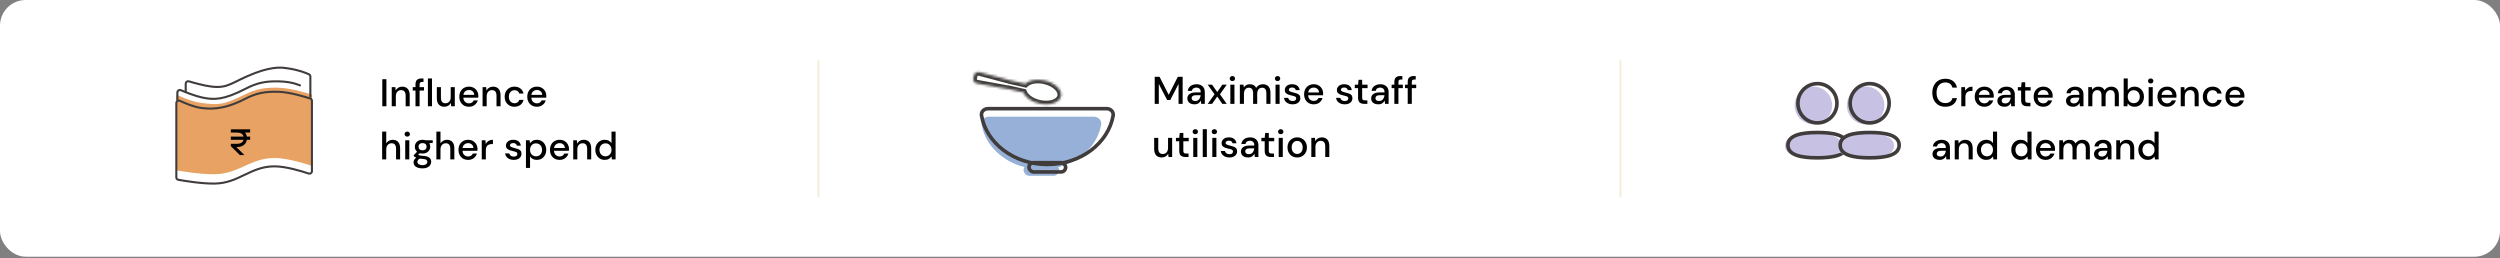<svg width="1035" height="107" viewBox="0 0 1035 107" fill="none" xmlns="http://www.w3.org/2000/svg">
<rect x="0" y="0" width="1035" height="107" fill="#808080" stroke="none"/>
<rect width="1035" height="106.276" rx="10.628" fill="white"/>
<line x1="338.857" y1="25.013" x2="338.857" y2="81.706" stroke="#F5EEDD" stroke-width="0.886"/>
<line x1="670.857" y1="25.013" x2="670.857" y2="81.706" stroke="#F5EEDD" stroke-width="0.886"/>
<path d="M750.742 55.291C757.077 55.291 762.485 56.295 762.485 60.314C762.485 64.331 757.111 65.371 750.742 65.371C744.408 65.371 739 64.367 739 60.35C739 56.332 744.374 55.291 750.742 55.291ZM750.742 35.835C755.055 35.835 758.513 39.31 758.513 43.649C758.513 47.986 755.055 51.465 750.742 51.465C746.43 51.465 742.972 47.986 742.972 43.649C742.972 39.31 746.43 35.835 750.742 35.835Z" fill="#C7C1E3"/>
<path d="M752.415 54.857C759 54.857 764.623 55.901 764.623 60.079C764.623 64.255 759.036 65.338 752.415 65.338C745.829 65.338 740.206 64.293 740.206 60.117C740.206 55.94 745.793 54.857 752.415 54.857ZM752.415 34.629C756.899 34.629 760.494 38.241 760.494 42.753C760.494 47.263 756.899 50.879 752.415 50.879C747.931 50.879 744.336 47.263 744.336 42.753C744.336 38.241 747.931 34.629 752.415 34.629Z" stroke="#403C3B" stroke-width="1.5"/>
<path d="M772.366 55.291C778.7 55.291 784.108 56.295 784.108 60.314C784.108 64.331 778.735 65.371 772.366 65.371C766.032 65.371 760.624 64.367 760.624 60.35C760.624 56.332 765.997 55.291 772.366 55.291ZM772.366 35.835C776.679 35.835 780.136 39.31 780.136 43.649C780.136 47.986 776.679 51.465 772.366 51.465C768.053 51.465 764.596 47.986 764.596 43.649C764.596 39.31 768.053 35.835 772.366 35.835Z" fill="#C7C1E3"/>
<path d="M774.038 54.857C780.624 54.857 786.247 55.901 786.247 60.079C786.247 64.255 780.66 65.338 774.038 65.338C767.453 65.338 761.83 64.293 761.83 60.117C761.83 55.94 767.417 54.857 774.038 54.857ZM774.038 34.629C778.522 34.629 782.117 38.241 782.117 42.753C782.117 47.263 778.522 50.879 774.038 50.879C769.555 50.879 765.96 47.263 765.96 42.753C765.96 38.241 769.555 34.629 774.038 34.629Z" stroke="#403C3B" stroke-width="1.5"/>
<path d="M805.375 44.192C804.266 44.192 803.306 43.952 802.495 43.472C801.695 42.981 801.076 42.304 800.639 41.44C800.202 40.565 799.983 39.557 799.983 38.416C799.983 37.264 800.202 36.256 800.639 35.392C801.076 34.517 801.695 33.835 802.495 33.344C803.306 32.853 804.266 32.608 805.375 32.608C806.687 32.608 807.759 32.928 808.591 33.568C809.423 34.208 809.951 35.104 810.175 36.256H808.287C808.138 35.605 807.818 35.088 807.327 34.704C806.836 34.32 806.18 34.128 805.359 34.128C804.239 34.128 803.354 34.512 802.703 35.28C802.052 36.037 801.727 37.083 801.727 38.416C801.727 39.739 802.052 40.779 802.703 41.536C803.354 42.293 804.239 42.672 805.359 42.672C806.18 42.672 806.836 42.491 807.327 42.128C807.818 41.765 808.138 41.269 808.287 40.64H810.175C809.951 41.749 809.423 42.619 808.591 43.248C807.759 43.877 806.687 44.192 805.375 44.192ZM811.975 44V36.064H813.495L813.639 37.568C813.917 37.045 814.301 36.635 814.791 36.336C815.293 36.027 815.895 35.872 816.599 35.872V37.648H816.135C815.666 37.648 815.245 37.728 814.871 37.888C814.509 38.037 814.215 38.299 813.991 38.672C813.778 39.035 813.671 39.541 813.671 40.192V44H811.975ZM821.547 44.192C820.768 44.192 820.075 44.021 819.467 43.68C818.869 43.328 818.4 42.843 818.059 42.224C817.717 41.605 817.547 40.885 817.547 40.064C817.547 39.232 817.712 38.501 818.043 37.872C818.384 37.243 818.853 36.752 819.451 36.4C820.059 36.048 820.763 35.872 821.563 35.872C822.341 35.872 823.019 36.048 823.595 36.4C824.171 36.741 824.619 37.2 824.939 37.776C825.259 38.352 825.419 38.987 825.419 39.68C825.419 39.787 825.413 39.904 825.403 40.032C825.403 40.149 825.397 40.283 825.387 40.432H819.211C819.264 41.2 819.515 41.787 819.963 42.192C820.421 42.587 820.949 42.784 821.547 42.784C822.027 42.784 822.427 42.677 822.747 42.464C823.077 42.24 823.323 41.941 823.483 41.568H825.179C824.965 42.315 824.539 42.939 823.899 43.44C823.269 43.941 822.485 44.192 821.547 44.192ZM821.547 37.264C820.981 37.264 820.48 37.435 820.043 37.776C819.605 38.107 819.339 38.608 819.243 39.28H823.723C823.691 38.661 823.472 38.171 823.067 37.808C822.661 37.445 822.155 37.264 821.547 37.264ZM829.866 44.192C829.194 44.192 828.64 44.08 828.202 43.856C827.765 43.632 827.44 43.339 827.226 42.976C827.013 42.603 826.906 42.197 826.906 41.76C826.906 40.992 827.205 40.384 827.802 39.936C828.4 39.488 829.253 39.264 830.362 39.264H832.442V39.12C832.442 38.501 832.272 38.037 831.93 37.728C831.6 37.419 831.168 37.264 830.634 37.264C830.165 37.264 829.754 37.381 829.402 37.616C829.061 37.84 828.853 38.176 828.778 38.624H827.082C827.136 38.048 827.328 37.557 827.658 37.152C828 36.736 828.426 36.421 828.938 36.208C829.461 35.984 830.032 35.872 830.65 35.872C831.76 35.872 832.618 36.165 833.226 36.752C833.834 37.328 834.138 38.117 834.138 39.12V44H832.666L832.522 42.64C832.298 43.077 831.973 43.445 831.546 43.744C831.12 44.043 830.56 44.192 829.866 44.192ZM830.202 42.816C830.661 42.816 831.045 42.709 831.354 42.496C831.674 42.272 831.92 41.979 832.09 41.616C832.272 41.253 832.384 40.853 832.426 40.416H830.538C829.866 40.416 829.386 40.533 829.098 40.768C828.821 41.003 828.682 41.296 828.682 41.648C828.682 42.011 828.816 42.299 829.082 42.512C829.36 42.715 829.733 42.816 830.202 42.816ZM839.288 44C838.509 44 837.89 43.813 837.432 43.44C836.973 43.056 836.744 42.379 836.744 41.408V37.488H835.384V36.064H836.744L836.952 34.048H838.44V36.064H840.68V37.488H838.44V41.408C838.44 41.845 838.53 42.149 838.712 42.32C838.904 42.48 839.229 42.56 839.688 42.56H840.6V44H839.288ZM845.937 44.192C845.159 44.192 844.465 44.021 843.857 43.68C843.26 43.328 842.791 42.843 842.449 42.224C842.108 41.605 841.937 40.885 841.937 40.064C841.937 39.232 842.103 38.501 842.433 37.872C842.775 37.243 843.244 36.752 843.841 36.4C844.449 36.048 845.153 35.872 845.953 35.872C846.732 35.872 847.409 36.048 847.985 36.4C848.561 36.741 849.009 37.2 849.329 37.776C849.649 38.352 849.809 38.987 849.809 39.68C849.809 39.787 849.804 39.904 849.793 40.032C849.793 40.149 849.788 40.283 849.777 40.432H843.601C843.655 41.2 843.905 41.787 844.353 42.192C844.812 42.587 845.34 42.784 845.937 42.784C846.417 42.784 846.817 42.677 847.137 42.464C847.468 42.24 847.713 41.941 847.873 41.568H849.569C849.356 42.315 848.929 42.939 848.289 43.44C847.66 43.941 846.876 44.192 845.937 44.192ZM845.937 37.264C845.372 37.264 844.871 37.435 844.433 37.776C843.996 38.107 843.729 38.608 843.633 39.28H848.113C848.081 38.661 847.863 38.171 847.457 37.808C847.052 37.445 846.545 37.264 845.937 37.264ZM858.288 44.192C857.616 44.192 857.062 44.08 856.624 43.856C856.187 43.632 855.862 43.339 855.648 42.976C855.435 42.603 855.328 42.197 855.328 41.76C855.328 40.992 855.627 40.384 856.224 39.936C856.822 39.488 857.675 39.264 858.784 39.264H860.864V39.12C860.864 38.501 860.694 38.037 860.352 37.728C860.022 37.419 859.59 37.264 859.056 37.264C858.587 37.264 858.176 37.381 857.824 37.616C857.483 37.84 857.275 38.176 857.2 38.624H855.504C855.558 38.048 855.75 37.557 856.08 37.152C856.422 36.736 856.848 36.421 857.36 36.208C857.883 35.984 858.454 35.872 859.072 35.872C860.182 35.872 861.04 36.165 861.648 36.752C862.256 37.328 862.56 38.117 862.56 39.12V44H861.088L860.944 42.64C860.72 43.077 860.395 43.445 859.968 43.744C859.542 44.043 858.982 44.192 858.288 44.192ZM858.624 42.816C859.083 42.816 859.467 42.709 859.776 42.496C860.096 42.272 860.342 41.979 860.512 41.616C860.694 41.253 860.806 40.853 860.848 40.416H858.96C858.288 40.416 857.808 40.533 857.52 40.768C857.243 41.003 857.104 41.296 857.104 41.648C857.104 42.011 857.238 42.299 857.504 42.512C857.782 42.715 858.155 42.816 858.624 42.816ZM864.538 44V36.064H866.042L866.186 37.184C866.442 36.779 866.778 36.459 867.194 36.224C867.62 35.989 868.111 35.872 868.666 35.872C869.924 35.872 870.799 36.368 871.29 37.36C871.578 36.901 871.962 36.539 872.442 36.272C872.932 36.005 873.46 35.872 874.026 35.872C875.018 35.872 875.796 36.171 876.362 36.768C876.927 37.365 877.21 38.256 877.21 39.44V44H875.514V39.616C875.514 38.08 874.927 37.312 873.754 37.312C873.156 37.312 872.666 37.536 872.282 37.984C871.908 38.432 871.722 39.072 871.722 39.904V44H870.026V39.616C870.026 38.08 869.434 37.312 868.25 37.312C867.663 37.312 867.178 37.536 866.794 37.984C866.42 38.432 866.234 39.072 866.234 39.904V44H864.538ZM883.658 44.192C883.039 44.192 882.49 44.069 882.01 43.824C881.541 43.579 881.167 43.232 880.89 42.784L880.714 44H879.194V32.48H880.89V37.296C881.146 36.923 881.498 36.592 881.946 36.304C882.394 36.016 882.97 35.872 883.674 35.872C884.442 35.872 885.119 36.053 885.706 36.416C886.293 36.779 886.751 37.275 887.082 37.904C887.423 38.533 887.594 39.248 887.594 40.048C887.594 40.848 887.423 41.563 887.082 42.192C886.751 42.811 886.293 43.301 885.706 43.664C885.119 44.016 884.437 44.192 883.658 44.192ZM883.37 42.72C884.095 42.72 884.693 42.475 885.162 41.984C885.631 41.483 885.866 40.832 885.866 40.032C885.866 39.509 885.759 39.045 885.546 38.64C885.333 38.235 885.039 37.92 884.666 37.696C884.293 37.461 883.861 37.344 883.37 37.344C882.645 37.344 882.047 37.595 881.578 38.096C881.119 38.597 880.89 39.243 880.89 40.032C880.89 40.832 881.119 41.483 881.578 41.984C882.047 42.475 882.645 42.72 883.37 42.72ZM890.388 34.56C890.068 34.56 889.802 34.464 889.588 34.272C889.386 34.069 889.284 33.819 889.284 33.52C889.284 33.221 889.386 32.976 889.588 32.784C889.802 32.581 890.068 32.48 890.388 32.48C890.708 32.48 890.97 32.581 891.172 32.784C891.386 32.976 891.492 33.221 891.492 33.52C891.492 33.819 891.386 34.069 891.172 34.272C890.97 34.464 890.708 34.56 890.388 34.56ZM889.54 44V36.064H891.236V44H889.54ZM897.187 44.192C896.409 44.192 895.715 44.021 895.107 43.68C894.51 43.328 894.041 42.843 893.699 42.224C893.358 41.605 893.187 40.885 893.187 40.064C893.187 39.232 893.353 38.501 893.683 37.872C894.025 37.243 894.494 36.752 895.091 36.4C895.699 36.048 896.403 35.872 897.203 35.872C897.982 35.872 898.659 36.048 899.235 36.4C899.811 36.741 900.259 37.2 900.579 37.776C900.899 38.352 901.059 38.987 901.059 39.68C901.059 39.787 901.054 39.904 901.043 40.032C901.043 40.149 901.038 40.283 901.027 40.432H894.851C894.905 41.2 895.155 41.787 895.603 42.192C896.062 42.587 896.59 42.784 897.187 42.784C897.667 42.784 898.067 42.677 898.387 42.464C898.718 42.24 898.963 41.941 899.123 41.568H900.819C900.606 42.315 900.179 42.939 899.539 43.44C898.91 43.941 898.126 44.192 897.187 44.192ZM897.187 37.264C896.622 37.264 896.121 37.435 895.683 37.776C895.246 38.107 894.979 38.608 894.883 39.28H899.363C899.331 38.661 899.113 38.171 898.707 37.808C898.302 37.445 897.795 37.264 897.187 37.264ZM902.819 44V36.064H904.323L904.451 37.456C904.696 36.965 905.054 36.581 905.523 36.304C906.003 36.016 906.552 35.872 907.171 35.872C908.131 35.872 908.883 36.171 909.427 36.768C909.982 37.365 910.259 38.256 910.259 39.44V44H908.579V39.616C908.579 38.08 907.95 37.312 906.691 37.312C906.062 37.312 905.539 37.536 905.123 37.984C904.718 38.432 904.515 39.072 904.515 39.904V44H902.819ZM916.017 44.192C915.238 44.192 914.539 44.016 913.921 43.664C913.313 43.312 912.833 42.827 912.481 42.208C912.139 41.579 911.969 40.853 911.969 40.032C911.969 39.211 912.139 38.491 912.481 37.872C912.833 37.243 913.313 36.752 913.921 36.4C914.539 36.048 915.238 35.872 916.017 35.872C916.998 35.872 917.819 36.128 918.481 36.64C919.153 37.152 919.585 37.845 919.777 38.72H918.001C917.894 38.283 917.659 37.941 917.297 37.696C916.934 37.451 916.507 37.328 916.017 37.328C915.601 37.328 915.217 37.435 914.865 37.648C914.513 37.851 914.23 38.155 914.017 38.56C913.803 38.955 913.697 39.445 913.697 40.032C913.697 40.619 913.803 41.115 914.017 41.52C914.23 41.915 914.513 42.219 914.865 42.432C915.217 42.645 915.601 42.752 916.017 42.752C916.507 42.752 916.934 42.629 917.297 42.384C917.659 42.139 917.894 41.792 918.001 41.344H919.777C919.595 42.197 919.169 42.885 918.497 43.408C917.825 43.931 916.998 44.192 916.017 44.192ZM925.328 44.192C924.549 44.192 923.856 44.021 923.248 43.68C922.651 43.328 922.181 42.843 921.84 42.224C921.499 41.605 921.328 40.885 921.328 40.064C921.328 39.232 921.493 38.501 921.824 37.872C922.165 37.243 922.635 36.752 923.232 36.4C923.84 36.048 924.544 35.872 925.344 35.872C926.123 35.872 926.8 36.048 927.376 36.4C927.952 36.741 928.4 37.2 928.72 37.776C929.04 38.352 929.2 38.987 929.2 39.68C929.2 39.787 929.195 39.904 929.184 40.032C929.184 40.149 929.179 40.283 929.168 40.432H922.992C923.045 41.2 923.296 41.787 923.744 42.192C924.203 42.587 924.731 42.784 925.328 42.784C925.808 42.784 926.208 42.677 926.528 42.464C926.859 42.24 927.104 41.941 927.264 41.568H928.96C928.747 42.315 928.32 42.939 927.68 43.44C927.051 43.941 926.267 44.192 925.328 44.192ZM925.328 37.264C924.763 37.264 924.261 37.435 923.824 37.776C923.387 38.107 923.12 38.608 923.024 39.28H927.504C927.472 38.661 927.253 38.171 926.848 37.808C926.443 37.445 925.936 37.264 925.328 37.264ZM803.007 66.192C802.335 66.192 801.78 66.08 801.343 65.856C800.906 65.632 800.58 65.339 800.367 64.976C800.154 64.603 800.047 64.197 800.047 63.76C800.047 62.992 800.346 62.384 800.943 61.936C801.54 61.488 802.394 61.264 803.503 61.264H805.583V61.12C805.583 60.501 805.412 60.037 805.071 59.728C804.74 59.419 804.308 59.264 803.775 59.264C803.306 59.264 802.895 59.381 802.543 59.616C802.202 59.84 801.994 60.176 801.919 60.624H800.223C800.276 60.048 800.468 59.557 800.799 59.152C801.14 58.736 801.567 58.421 802.079 58.208C802.602 57.984 803.172 57.872 803.791 57.872C804.9 57.872 805.759 58.165 806.367 58.752C806.975 59.328 807.279 60.117 807.279 61.12V66H805.807L805.663 64.64C805.439 65.077 805.114 65.445 804.687 65.744C804.26 66.043 803.7 66.192 803.007 66.192ZM803.343 64.816C803.802 64.816 804.186 64.709 804.495 64.496C804.815 64.272 805.06 63.979 805.231 63.616C805.412 63.253 805.524 62.853 805.567 62.416H803.679C803.007 62.416 802.527 62.533 802.239 62.768C801.962 63.003 801.823 63.296 801.823 63.648C801.823 64.011 801.956 64.299 802.223 64.512C802.5 64.715 802.874 64.816 803.343 64.816ZM809.257 66V58.064H810.761L810.889 59.456C811.134 58.965 811.491 58.581 811.961 58.304C812.441 58.016 812.99 57.872 813.609 57.872C814.569 57.872 815.321 58.171 815.865 58.768C816.419 59.365 816.697 60.256 816.697 61.44V66H815.017V61.616C815.017 60.08 814.387 59.312 813.129 59.312C812.499 59.312 811.977 59.536 811.561 59.984C811.155 60.432 810.953 61.072 810.953 61.904V66H809.257ZM822.31 66.192C821.542 66.192 820.865 66.011 820.278 65.648C819.691 65.285 819.233 64.789 818.902 64.16C818.571 63.531 818.406 62.816 818.406 62.016C818.406 61.216 818.571 60.507 818.902 59.888C819.233 59.259 819.691 58.768 820.278 58.416C820.875 58.053 821.558 57.872 822.326 57.872C822.955 57.872 823.505 57.995 823.974 58.24C824.454 58.485 824.827 58.832 825.094 59.28V54.48H826.79V66H825.27L825.094 64.768C824.838 65.141 824.486 65.472 824.038 65.76C823.59 66.048 823.014 66.192 822.31 66.192ZM822.614 64.72C823.339 64.72 823.931 64.469 824.39 63.968C824.859 63.467 825.094 62.821 825.094 62.032C825.094 61.232 824.859 60.587 824.39 60.096C823.931 59.595 823.339 59.344 822.614 59.344C821.889 59.344 821.291 59.595 820.822 60.096C820.353 60.587 820.118 61.232 820.118 62.032C820.118 62.555 820.225 63.019 820.438 63.424C820.651 63.829 820.945 64.149 821.318 64.384C821.702 64.608 822.134 64.72 822.614 64.72ZM836.576 66.192C835.808 66.192 835.13 66.011 834.544 65.648C833.957 65.285 833.498 64.789 833.168 64.16C832.837 63.531 832.672 62.816 832.672 62.016C832.672 61.216 832.837 60.507 833.168 59.888C833.498 59.259 833.957 58.768 834.544 58.416C835.141 58.053 835.824 57.872 836.592 57.872C837.221 57.872 837.77 57.995 838.24 58.24C838.72 58.485 839.093 58.832 839.36 59.28V54.48H841.056V66H839.536L839.36 64.768C839.104 65.141 838.752 65.472 838.304 65.76C837.856 66.048 837.28 66.192 836.576 66.192ZM836.88 64.72C837.605 64.72 838.197 64.469 838.656 63.968C839.125 63.467 839.36 62.821 839.36 62.032C839.36 61.232 839.125 60.587 838.656 60.096C838.197 59.595 837.605 59.344 836.88 59.344C836.154 59.344 835.557 59.595 835.088 60.096C834.618 60.587 834.384 61.232 834.384 62.032C834.384 62.555 834.49 63.019 834.704 63.424C834.917 63.829 835.21 64.149 835.584 64.384C835.968 64.608 836.4 64.72 836.88 64.72ZM846.906 66.192C846.127 66.192 845.434 66.021 844.826 65.68C844.229 65.328 843.759 64.843 843.418 64.224C843.077 63.605 842.906 62.885 842.906 62.064C842.906 61.232 843.071 60.501 843.402 59.872C843.743 59.243 844.213 58.752 844.81 58.4C845.418 58.048 846.122 57.872 846.922 57.872C847.701 57.872 848.378 58.048 848.954 58.4C849.53 58.741 849.978 59.2 850.298 59.776C850.618 60.352 850.778 60.987 850.778 61.68C850.778 61.787 850.773 61.904 850.762 62.032C850.762 62.149 850.757 62.283 850.746 62.432H844.57C844.623 63.2 844.874 63.787 845.322 64.192C845.781 64.587 846.309 64.784 846.906 64.784C847.386 64.784 847.786 64.677 848.106 64.464C848.437 64.24 848.682 63.941 848.842 63.568H850.538C850.325 64.315 849.898 64.939 849.258 65.44C848.629 65.941 847.845 66.192 846.906 66.192ZM846.906 59.264C846.341 59.264 845.839 59.435 845.402 59.776C844.965 60.107 844.698 60.608 844.602 61.28H849.082C849.05 60.661 848.831 60.171 848.426 59.808C848.021 59.445 847.514 59.264 846.906 59.264ZM852.538 66V58.064H854.042L854.186 59.184C854.442 58.779 854.778 58.459 855.194 58.224C855.62 57.989 856.111 57.872 856.666 57.872C857.924 57.872 858.799 58.368 859.29 59.36C859.578 58.901 859.962 58.539 860.442 58.272C860.932 58.005 861.46 57.872 862.026 57.872C863.018 57.872 863.796 58.171 864.362 58.768C864.927 59.365 865.21 60.256 865.21 61.44V66H863.514V61.616C863.514 60.08 862.927 59.312 861.754 59.312C861.156 59.312 860.666 59.536 860.282 59.984C859.908 60.432 859.722 61.072 859.722 61.904V66H858.026V61.616C858.026 60.08 857.434 59.312 856.25 59.312C855.663 59.312 855.178 59.536 854.794 59.984C854.42 60.432 854.234 61.072 854.234 61.904V66H852.538ZM869.882 66.192C869.21 66.192 868.655 66.08 868.218 65.856C867.781 65.632 867.455 65.339 867.242 64.976C867.029 64.603 866.922 64.197 866.922 63.76C866.922 62.992 867.221 62.384 867.818 61.936C868.415 61.488 869.269 61.264 870.378 61.264H872.458V61.12C872.458 60.501 872.287 60.037 871.946 59.728C871.615 59.419 871.183 59.264 870.65 59.264C870.181 59.264 869.77 59.381 869.418 59.616C869.077 59.84 868.869 60.176 868.794 60.624H867.098C867.151 60.048 867.343 59.557 867.674 59.152C868.015 58.736 868.442 58.421 868.954 58.208C869.477 57.984 870.047 57.872 870.666 57.872C871.775 57.872 872.634 58.165 873.242 58.752C873.85 59.328 874.154 60.117 874.154 61.12V66H872.682L872.538 64.64C872.314 65.077 871.989 65.445 871.562 65.744C871.135 66.043 870.575 66.192 869.882 66.192ZM870.218 64.816C870.677 64.816 871.061 64.709 871.37 64.496C871.69 64.272 871.935 63.979 872.106 63.616C872.287 63.253 872.399 62.853 872.442 62.416H870.554C869.882 62.416 869.402 62.533 869.114 62.768C868.837 63.003 868.698 63.296 868.698 63.648C868.698 64.011 868.831 64.299 869.098 64.512C869.375 64.715 869.749 64.816 870.218 64.816ZM876.132 66V58.064H877.636L877.764 59.456C878.009 58.965 878.366 58.581 878.836 58.304C879.316 58.016 879.865 57.872 880.484 57.872C881.444 57.872 882.196 58.171 882.74 58.768C883.294 59.365 883.572 60.256 883.572 61.44V66H881.892V61.616C881.892 60.08 881.262 59.312 880.004 59.312C879.374 59.312 878.852 59.536 878.436 59.984C878.03 60.432 877.828 61.072 877.828 61.904V66H876.132ZM889.185 66.192C888.417 66.192 887.74 66.011 887.153 65.648C886.566 65.285 886.108 64.789 885.777 64.16C885.446 63.531 885.281 62.816 885.281 62.016C885.281 61.216 885.446 60.507 885.777 59.888C886.108 59.259 886.566 58.768 887.153 58.416C887.75 58.053 888.433 57.872 889.201 57.872C889.83 57.872 890.38 57.995 890.849 58.24C891.329 58.485 891.702 58.832 891.969 59.28V54.48H893.665V66H892.145L891.969 64.768C891.713 65.141 891.361 65.472 890.913 65.76C890.465 66.048 889.889 66.192 889.185 66.192ZM889.489 64.72C890.214 64.72 890.806 64.469 891.265 63.968C891.734 63.467 891.969 62.821 891.969 62.032C891.969 61.232 891.734 60.587 891.265 60.096C890.806 59.595 890.214 59.344 889.489 59.344C888.764 59.344 888.166 59.595 887.697 60.096C887.228 60.587 886.993 61.232 886.993 62.032C886.993 62.555 887.1 63.019 887.313 63.424C887.526 63.829 887.82 64.149 888.193 64.384C888.577 64.608 889.009 64.72 889.489 64.72Z" fill="black"/>
<rect x="423.76" y="68.062" width="14.736" height="4.723" rx="2.361" fill="#97B0D7"/>
<path d="M452.837 48.303C454.681 48.303 456.199 49.809 455.879 51.624C454.038 62.057 443.661 70.048 431.136 70.048C418.611 70.048 408.234 62.057 406.394 51.624C406.074 49.809 407.592 48.303 409.435 48.303C413.759 48.303 421.858 48.303 431.136 48.303C440.414 48.303 448.513 48.303 452.837 48.303Z" fill="#97B0D7"/>
<rect x="426.005" y="67.336" width="15.168" height="3.842" rx="1.921" stroke="#403C3B" stroke-width="1.5"/>
<path d="M458.146 44.986C459.858 44.986 461.113 46.356 460.847 47.862C458.84 59.239 447.474 68.082 433.598 68.082C419.723 68.082 408.357 59.239 406.35 47.862C406.084 46.356 407.339 44.986 409.051 44.986H409.08H409.109H409.138H409.167H409.196H409.225H409.254H409.284H409.313H409.343H409.372H409.402H409.432H409.462H409.492H409.522H409.553H409.583H409.613H409.644H409.675H409.705H409.736H409.767H409.798H409.829H409.86H409.892H409.923H409.955H409.986H410.018H410.05H410.081H410.113H410.145H410.178H410.21H410.242H410.274H410.307H410.34H410.372H410.405H410.438H410.471H410.504H410.537H410.57H410.604H410.637H410.671H410.704H410.738H410.772H410.806H410.84H410.874H410.908H410.942H410.976H411.011H411.045H411.08H411.115H411.149H411.184H411.219H411.254H411.289H411.325H411.36H411.395H411.431H411.466H411.502H411.538H411.574H411.61H411.646H411.682H411.718H411.754H411.791H411.827H411.864H411.9H411.937H411.974H412.011H412.047H412.085H412.122H412.159H412.196H412.234H412.271H412.309H412.346H412.384H412.422H412.46H412.498H412.536H412.574H412.612H412.651H412.689H412.727H412.766H412.805H412.843H412.882H412.921H412.96H412.999H413.038H413.078H413.117H413.156H413.196H413.235H413.275H413.315H413.355H413.394H413.434H413.474H413.515H413.555H413.595H413.635H413.676H413.716H413.757H413.798H413.839H413.879H413.92H413.961H414.002H414.044H414.085H414.126H414.168H414.209H414.251H414.292H414.334H414.376H414.418H414.46H414.502H414.544H414.586H414.628H414.671H414.713H414.756H414.798H414.841H414.884H414.926H414.969H415.012H415.055H415.098H415.142H415.185H415.228H415.272H415.315H415.359H415.402H415.446H415.49H415.534H415.578H415.622H415.666H415.71H415.754H415.798H415.843H415.887H415.932H415.976H416.021H416.066H416.111H416.155H416.2H416.245H416.291H416.336H416.381H416.426H416.472H416.517H416.563H416.608H416.654H416.7H416.746H416.792H416.838H416.884H416.93H416.976H417.022H417.068H417.115H417.161H417.208H417.254H417.301H417.348H417.395H417.442H417.488H417.536H417.583H417.63H417.677H417.724H417.772H417.819H417.867H417.914H417.962H418.009H418.057H418.105H418.153H418.201H418.249H418.297H418.345H418.393H418.442H418.49H418.539H418.587H418.636H418.684H418.733H418.782H418.831H418.879H418.928H418.977H419.027H419.076H419.125H419.174H419.224H419.273H419.322H419.372H419.422H419.471H419.521H419.571H419.621H419.67H419.72H419.771H419.821H419.871H419.921H419.971H420.022H420.072H420.123H420.173H420.224H420.274H420.325H420.376H420.427H420.478H420.529H420.58H420.631H420.682H420.733H420.784H420.836H420.887H420.939H420.99H421.042H421.093H421.145H421.197H421.249H421.3H421.352H421.404H421.456H421.508H421.561H421.613H421.665H421.717H421.77H421.822H421.875H421.927H421.98H422.033H422.085H422.138H422.191H422.244H422.297H422.35H422.403H422.456H422.509H422.562H422.616H422.669H422.723H422.776H422.83H422.883H422.937H422.99H423.044H423.098H423.152H423.206H423.26H423.314H423.368H423.422H423.476H423.53H423.584H423.639H423.693H423.748H423.802H423.857H423.911H423.966H424.021H424.075H424.13H424.185H424.24H424.295H424.35H424.405H424.46H424.515H424.57H424.626H424.681H424.736H424.792H424.847H424.903H424.958H425.014H425.07H425.125H425.181H425.237H425.293H425.349H425.405H425.461H425.517H425.573H425.629H425.685H425.741H425.798H425.854H425.91H425.967H426.023H426.08H426.136H426.193H426.25H426.306H426.363H426.42H426.477H426.534H426.591H426.648H426.705H426.762H426.819H426.876H426.933H426.991H427.048H427.105H427.163H427.22H427.278H427.335H427.393H427.45H427.508H427.566H427.624H427.681H427.739H427.797H427.855H427.913H427.971H428.029H428.087H428.145H428.204H428.262H428.32H428.378H428.437H428.495H428.554H428.612H428.671H428.729H428.788H428.847H428.905H428.964H429.023H429.082H429.14H429.199H429.258H429.317H429.376H429.435H429.494H429.554H429.613H429.672H429.731H429.79H429.85H429.909H429.969H430.028H430.087H430.147H430.207H430.266H430.326H430.385H430.445H430.505H430.565H430.625H430.684H430.744H430.804H430.864H430.924H430.984H431.044H431.104H431.165H431.225H431.285H431.345H431.405H431.466H431.526H431.587H431.647H431.707H431.768H431.829H431.889H431.95H432.01H432.071H432.132H432.192H432.253H432.314H432.375H432.436H432.497H432.558H432.619H432.68H432.741H432.802H432.863H432.924H432.985H433.046H433.107H433.169H433.23H433.291H433.353H433.414H433.476H433.537H433.598H433.66H433.721H433.783H433.844H433.906H433.967H434.028H434.089H434.151H434.212H434.273H434.334H434.395H434.456H434.517H434.578H434.639H434.7H434.761H434.822H434.883H434.944H435.004H435.065H435.126H435.187H435.247H435.308H435.368H435.429H435.489H435.55H435.61H435.671H435.731H435.791H435.852H435.912H435.972H436.032H436.092H436.153H436.213H436.273H436.333H436.393H436.453H436.513H436.572H436.632H436.692H436.752H436.811H436.871H436.931H436.99H437.05H437.109H437.169H437.228H437.288H437.347H437.406H437.466H437.525H437.584H437.643H437.703H437.762H437.821H437.88H437.939H437.998H438.056H438.115H438.174H438.233H438.292H438.35H438.409H438.468H438.526H438.585H438.643H438.702H438.76H438.818H438.877H438.935H438.993H439.051H439.11H439.168H439.226H439.284H439.342H439.4H439.458H439.515H439.573H439.631H439.689H439.746H439.804H439.862H439.919H439.977H440.034H440.092H440.149H440.206H440.263H440.321H440.378H440.435H440.492H440.549H440.606H440.663H440.72H440.777H440.834H440.89H440.947H441.004H441.06H441.117H441.174H441.23H441.287H441.343H441.399H441.456H441.512H441.568H441.624H441.68H441.736H441.792H441.848H441.904H441.96H442.016H442.072H442.127H442.183H442.239H442.294H442.35H442.405H442.461H442.516H442.571H442.626H442.682L442.737 44.986H442.792H442.847H442.902H442.957H443.012H443.067H443.122H443.176H443.231H443.286H443.34H443.395H443.449H443.504H443.558H443.612H443.667H443.721H443.775H443.829H443.883H443.937H443.991H444.045H444.099H444.153H444.206H444.26H444.314H444.367H444.421H444.474H444.528H444.581H444.634H444.688H444.741H444.794H444.847H444.9H444.953H445.006H445.059H445.112H445.164H445.217H445.27H445.322H445.375H445.427H445.479H445.532H445.584H445.636H445.688H445.741H445.793H445.845H445.897H445.948H446H446.052H446.104H446.155H446.207H446.258H446.31H446.361H446.413H446.464H446.515H446.566H446.617H446.668H446.719H446.77H446.821H446.872H446.923H446.973H447.024H447.074H447.125H447.175H447.226H447.276H447.326H447.376H447.426H447.476H447.526H447.576H447.626H447.676H447.726H447.775H447.825H447.874H447.924H447.973H448.023H448.072H448.121H448.17H448.219H448.268H448.317H448.366H448.415H448.464H448.513H448.561H448.61H448.658H448.707H448.755H448.803H448.852H448.9H448.948H448.996H449.044H449.092H449.14H449.187H449.235H449.283H449.33H449.378H449.425H449.473H449.52H449.567H449.614H449.661H449.708H449.755H449.802H449.849H449.896H449.942H449.989H450.036H450.082H450.128H450.175H450.221H450.267H450.313H450.359H450.405H450.451H450.497H450.543H450.589H450.634H450.68H450.725H450.771H450.816H450.861H450.906H450.951H450.996H451.041H451.086H451.131H451.176H451.221H451.265H451.31H451.354H451.399H451.443H451.487H451.531H451.575H451.619H451.663H451.707H451.751H451.795H451.838H451.882H451.925H451.969H452.012H452.055H452.099H452.142H452.185H452.228H452.271H452.313H452.356H452.399H452.441H452.484H452.526H452.569H452.611H452.653H452.695H452.737H452.779H452.821H452.863H452.905H452.946H452.988H453.029H453.071H453.112H453.153H453.194H453.236H453.277H453.317H453.358H453.399H453.44H453.48H453.521H453.561H453.602H453.642H453.682H453.722H453.763H453.802H453.842H453.882H453.922H453.962H454.001H454.041H454.08H454.119H454.159H454.198H454.237H454.276H454.315H454.353H454.392H454.431H454.469H454.508H454.546H454.585H454.623H454.661H454.699H454.737H454.775H454.813H454.851H454.888H454.926H454.963H455.001H455.038H455.075H455.112H455.149H455.186H455.223H455.26H455.297H455.333H455.37H455.406H455.443H455.479H455.515H455.551H455.587H455.623H455.659H455.695H455.73H455.766H455.802H455.837H455.872H455.907H455.943H455.978H456.013H456.047H456.082H456.117H456.152H456.186H456.22H456.255H456.289H456.323H456.357H456.391H456.425H456.459H456.493H456.526H456.56H456.593H456.626H456.66H456.693H456.726H456.759H456.792H456.825H456.857H456.89H456.922H456.955H456.987H457.019H457.051H457.084H457.115H457.147H457.179H457.211H457.242H457.274H457.305H457.337H457.368H457.399H457.43H457.461H457.492H457.522H457.553H457.584H457.614H457.644H457.675H457.705H457.735H457.765H457.795H457.824H457.854H457.884H457.913H457.943H457.972H458.001H458.03H458.059H458.088H458.117H458.146Z" stroke="#403C3B" stroke-width="1.5"/>
<mask id="path-13-inside-1_1_4891" fill="white">
<path fill-rule="evenodd" clip-rule="evenodd" d="M439.255 39.862C439.844 37.221 436.797 34.294 432.447 33.322C429.138 32.583 426.029 33.19 424.472 34.685L417.932 33.224C417.811 33.161 417.681 33.109 417.543 33.073L405.46 29.874C404.447 29.605 403.413 30.234 403.184 31.257L402.946 32.326C402.717 33.35 403.386 34.358 404.418 34.546L416.714 36.787C416.876 36.816 417.037 36.824 417.194 36.811L423.674 38.258C424.447 40.274 427.003 42.145 430.312 42.884C434.661 43.855 438.665 42.502 439.255 39.862Z"/>
</mask>
<path d="M424.472 34.685L424.145 36.149L424.93 36.324L425.51 35.767L424.472 34.685ZM417.932 33.224L417.233 34.552L417.41 34.645L417.605 34.688L417.932 33.224ZM417.543 33.073L417.927 31.623L417.927 31.623L417.543 33.073ZM405.46 29.874L405.077 31.324L405.077 31.324L405.46 29.874ZM403.184 31.257L404.648 31.584L403.184 31.257ZM402.946 32.326L401.482 31.999L402.946 32.326ZM404.418 34.546L404.687 33.071L404.687 33.071L404.418 34.546ZM416.714 36.787L416.983 35.311L416.983 35.311L416.714 36.787ZM417.194 36.811L417.521 35.347L417.3 35.298L417.074 35.316L417.194 36.811ZM423.674 38.258L425.074 37.72L424.786 36.969L424.001 36.794L423.674 38.258ZM432.12 34.786C434.072 35.222 435.661 36.084 436.664 37.048C437.69 38.033 437.928 38.922 437.791 39.535L440.719 40.188C441.172 38.161 440.18 36.266 438.742 34.884C437.281 33.481 435.172 32.394 432.774 31.858L432.12 34.786ZM425.51 35.767C426.561 34.758 429.068 34.105 432.12 34.786L432.774 31.858C429.208 31.062 425.497 31.621 423.433 33.603L425.51 35.767ZM424.798 33.221L418.259 31.761L417.605 34.688L424.145 36.149L424.798 33.221ZM418.631 31.897C418.411 31.781 418.175 31.689 417.927 31.623L417.159 34.523C417.187 34.53 417.211 34.54 417.233 34.552L418.631 31.897ZM417.927 31.623L405.844 28.424L405.077 31.324L417.159 34.523L417.927 31.623ZM405.844 28.424C404.008 27.937 402.135 29.076 401.721 30.93L404.648 31.584C404.691 31.392 404.886 31.273 405.077 31.324L405.844 28.424ZM401.721 30.93L401.482 31.999L404.41 32.653L404.648 31.584L401.721 30.93ZM401.482 31.999C401.068 33.854 402.279 35.681 404.149 36.022L404.687 33.071C404.492 33.035 404.367 32.846 404.41 32.653L401.482 31.999ZM404.149 36.022L416.445 38.262L416.983 35.311L404.687 33.071L404.149 36.022ZM416.445 38.262C416.737 38.315 417.028 38.329 417.314 38.306L417.074 35.316C417.046 35.318 417.016 35.317 416.983 35.311L416.445 38.262ZM416.867 38.275L423.347 39.722L424.001 36.794L417.521 35.347L416.867 38.275ZM430.639 41.42C427.587 40.738 425.596 39.081 425.074 37.72L422.273 38.795C423.299 41.467 426.419 43.551 429.985 44.348L430.639 41.42ZM437.791 39.535C437.654 40.147 437.061 40.851 435.713 41.306C434.395 41.751 432.591 41.856 430.639 41.42L429.985 44.348C432.383 44.883 434.755 44.797 436.674 44.148C438.562 43.51 440.266 42.217 440.719 40.188L437.791 39.535Z" fill="#403C3B" mask="url(#path-13-inside-1_1_4891)"/>
<path d="M478.05 43V31.8H480.05L483.842 39.256L487.618 31.8H489.618V43H487.922V34.728L484.498 41.4H483.186L479.746 34.744V43H478.05ZM494.518 43.192C493.846 43.192 493.291 43.08 492.854 42.856C492.416 42.632 492.091 42.339 491.878 41.976C491.664 41.603 491.558 41.197 491.558 40.76C491.558 39.992 491.856 39.384 492.454 38.936C493.051 38.488 493.904 38.264 495.014 38.264H497.094V38.12C497.094 37.501 496.923 37.037 496.582 36.728C496.251 36.419 495.819 36.264 495.286 36.264C494.816 36.264 494.406 36.381 494.054 36.616C493.712 36.84 493.504 37.176 493.43 37.624H491.734C491.787 37.048 491.979 36.557 492.31 36.152C492.651 35.736 493.078 35.421 493.59 35.208C494.112 34.984 494.683 34.872 495.302 34.872C496.411 34.872 497.27 35.165 497.878 35.752C498.486 36.328 498.79 37.117 498.79 38.12V43H497.318L497.174 41.64C496.95 42.077 496.624 42.445 496.198 42.744C495.771 43.043 495.211 43.192 494.518 43.192ZM494.854 41.816C495.312 41.816 495.696 41.709 496.006 41.496C496.326 41.272 496.571 40.979 496.742 40.616C496.923 40.253 497.035 39.853 497.078 39.416H495.19C494.518 39.416 494.038 39.533 493.75 39.768C493.472 40.003 493.334 40.296 493.334 40.648C493.334 41.011 493.467 41.299 493.734 41.512C494.011 41.715 494.384 41.816 494.854 41.816ZM499.999 43L502.815 39.032L499.999 35.064H501.807L503.935 38.104L506.047 35.064H507.871L505.055 39.032L507.871 43H506.047L503.935 39.96L501.807 43H499.999ZM510.212 33.56C509.892 33.56 509.625 33.464 509.412 33.272C509.209 33.069 509.108 32.819 509.108 32.52C509.108 32.221 509.209 31.976 509.412 31.784C509.625 31.581 509.892 31.48 510.212 31.48C510.532 31.48 510.793 31.581 510.996 31.784C511.209 31.976 511.316 32.221 511.316 32.52C511.316 32.819 511.209 33.069 510.996 33.272C510.793 33.464 510.532 33.56 510.212 33.56ZM509.364 43V35.064H511.06V43H509.364ZM513.299 43V35.064H514.803L514.947 36.184C515.203 35.779 515.539 35.459 515.955 35.224C516.381 34.989 516.872 34.872 517.427 34.872C518.685 34.872 519.56 35.368 520.051 36.36C520.339 35.901 520.723 35.539 521.203 35.272C521.693 35.005 522.221 34.872 522.787 34.872C523.779 34.872 524.557 35.171 525.123 35.768C525.688 36.365 525.971 37.256 525.971 38.44V43H524.275V38.616C524.275 37.08 523.688 36.312 522.515 36.312C521.917 36.312 521.427 36.536 521.043 36.984C520.669 37.432 520.483 38.072 520.483 38.904V43H518.787V38.616C518.787 37.08 518.195 36.312 517.011 36.312C516.424 36.312 515.939 36.536 515.555 36.984C515.181 37.432 514.995 38.072 514.995 38.904V43H513.299ZM528.915 33.56C528.595 33.56 528.328 33.464 528.115 33.272C527.912 33.069 527.811 32.819 527.811 32.52C527.811 32.221 527.912 31.976 528.115 31.784C528.328 31.581 528.595 31.48 528.915 31.48C529.235 31.48 529.496 31.581 529.699 31.784C529.912 31.976 530.019 32.221 530.019 32.52C530.019 32.819 529.912 33.069 529.699 33.272C529.496 33.464 529.235 33.56 528.915 33.56ZM528.067 43V35.064H529.763V43H528.067ZM535.17 43.192C534.167 43.192 533.34 42.947 532.69 42.456C532.039 41.965 531.666 41.315 531.57 40.504H533.282C533.367 40.867 533.57 41.181 533.89 41.448C534.21 41.704 534.631 41.832 535.154 41.832C535.666 41.832 536.039 41.725 536.274 41.512C536.508 41.299 536.626 41.053 536.626 40.776C536.626 40.371 536.46 40.099 536.13 39.96C535.81 39.811 535.362 39.677 534.786 39.56C534.338 39.464 533.89 39.336 533.442 39.176C533.004 39.016 532.636 38.792 532.338 38.504C532.05 38.205 531.906 37.805 531.906 37.304C531.906 36.611 532.172 36.035 532.706 35.576C533.239 35.107 533.986 34.872 534.946 34.872C535.831 34.872 536.546 35.085 537.09 35.512C537.644 35.939 537.97 36.541 538.066 37.32H536.434C536.38 36.979 536.22 36.712 535.954 36.52C535.698 36.328 535.351 36.232 534.914 36.232C534.487 36.232 534.156 36.323 533.922 36.504C533.687 36.675 533.57 36.899 533.57 37.176C533.57 37.453 533.73 37.672 534.05 37.832C534.38 37.992 534.812 38.136 535.346 38.264C535.879 38.381 536.37 38.52 536.818 38.68C537.276 38.829 537.644 39.053 537.922 39.352C538.199 39.651 538.338 40.088 538.338 40.664C538.348 41.389 538.066 41.992 537.49 42.472C536.924 42.952 536.151 43.192 535.17 43.192ZM543.901 43.192C543.122 43.192 542.429 43.021 541.821 42.68C541.224 42.328 540.754 41.843 540.413 41.224C540.072 40.605 539.901 39.885 539.901 39.064C539.901 38.232 540.066 37.501 540.397 36.872C540.738 36.243 541.208 35.752 541.805 35.4C542.413 35.048 543.117 34.872 543.917 34.872C544.696 34.872 545.373 35.048 545.949 35.4C546.525 35.741 546.973 36.2 547.293 36.776C547.613 37.352 547.773 37.987 547.773 38.68C547.773 38.787 547.768 38.904 547.757 39.032C547.757 39.149 547.752 39.283 547.741 39.432H541.565C541.618 40.2 541.869 40.787 542.317 41.192C542.776 41.587 543.304 41.784 543.901 41.784C544.381 41.784 544.781 41.677 545.101 41.464C545.432 41.24 545.677 40.941 545.837 40.568H547.533C547.32 41.315 546.893 41.939 546.253 42.44C545.624 42.941 544.84 43.192 543.901 43.192ZM543.901 36.264C543.336 36.264 542.834 36.435 542.397 36.776C541.96 37.107 541.693 37.608 541.597 38.28H546.077C546.045 37.661 545.826 37.171 545.421 36.808C545.016 36.445 544.509 36.264 543.901 36.264ZM556.732 43.192C555.729 43.192 554.903 42.947 554.252 42.456C553.601 41.965 553.228 41.315 553.132 40.504H554.844C554.929 40.867 555.132 41.181 555.452 41.448C555.772 41.704 556.193 41.832 556.716 41.832C557.228 41.832 557.601 41.725 557.836 41.512C558.071 41.299 558.188 41.053 558.188 40.776C558.188 40.371 558.023 40.099 557.692 39.96C557.372 39.811 556.924 39.677 556.348 39.56C555.9 39.464 555.452 39.336 555.004 39.176C554.567 39.016 554.199 38.792 553.9 38.504C553.612 38.205 553.468 37.805 553.468 37.304C553.468 36.611 553.735 36.035 554.268 35.576C554.801 35.107 555.548 34.872 556.508 34.872C557.393 34.872 558.108 35.085 558.652 35.512C559.207 35.939 559.532 36.541 559.628 37.32H557.996C557.943 36.979 557.783 36.712 557.516 36.52C557.26 36.328 556.913 36.232 556.476 36.232C556.049 36.232 555.719 36.323 555.484 36.504C555.249 36.675 555.132 36.899 555.132 37.176C555.132 37.453 555.292 37.672 555.612 37.832C555.943 37.992 556.375 38.136 556.908 38.264C557.441 38.381 557.932 38.52 558.38 38.68C558.839 38.829 559.207 39.053 559.484 39.352C559.761 39.651 559.9 40.088 559.9 40.664C559.911 41.389 559.628 41.992 559.052 42.472C558.487 42.952 557.713 43.192 556.732 43.192ZM564.783 43C564.004 43 563.385 42.813 562.927 42.44C562.468 42.056 562.239 41.379 562.239 40.408V36.488H560.879V35.064H562.239L562.447 33.048H563.935V35.064H566.175V36.488H563.935V40.408C563.935 40.845 564.025 41.149 564.207 41.32C564.399 41.48 564.724 41.56 565.183 41.56H566.095V43H564.783ZM570.612 43.192C569.94 43.192 569.385 43.08 568.948 42.856C568.51 42.632 568.185 42.339 567.972 41.976C567.758 41.603 567.652 41.197 567.652 40.76C567.652 39.992 567.95 39.384 568.548 38.936C569.145 38.488 569.998 38.264 571.108 38.264H573.188V38.12C573.188 37.501 573.017 37.037 572.676 36.728C572.345 36.419 571.913 36.264 571.38 36.264C570.91 36.264 570.5 36.381 570.148 36.616C569.806 36.84 569.598 37.176 569.524 37.624H567.828C567.881 37.048 568.073 36.557 568.404 36.152C568.745 35.736 569.172 35.421 569.684 35.208C570.206 34.984 570.777 34.872 571.396 34.872C572.505 34.872 573.364 35.165 573.972 35.752C574.58 36.328 574.884 37.117 574.884 38.12V43H573.412L573.268 41.64C573.044 42.077 572.718 42.445 572.292 42.744C571.865 43.043 571.305 43.192 570.612 43.192ZM570.948 41.816C571.406 41.816 571.79 41.709 572.1 41.496C572.42 41.272 572.665 40.979 572.836 40.616C573.017 40.253 573.129 39.853 573.172 39.416H571.284C570.612 39.416 570.132 39.533 569.844 39.768C569.566 40.003 569.428 40.296 569.428 40.648C569.428 41.011 569.561 41.299 569.828 41.512C570.105 41.715 570.478 41.816 570.948 41.816ZM577.261 43V36.488H576.125V35.064H577.261V33.912C577.261 33.048 577.474 32.429 577.901 32.056C578.338 31.672 578.952 31.48 579.741 31.48H580.573V32.92H579.997C579.624 32.92 579.357 33 579.197 33.16C579.037 33.309 578.957 33.565 578.957 33.928V35.064H580.781V36.488H578.957V43H577.261ZM582.792 43V36.488H581.656V35.064H582.792V33.912C582.792 33.048 583.006 32.429 583.432 32.056C583.87 31.672 584.483 31.48 585.272 31.48H586.104V32.92H585.528C585.155 32.92 584.888 33 584.728 33.16C584.568 33.309 584.488 33.565 584.488 33.928V35.064H586.312V36.488H584.488V43H582.792ZM480.914 65.192C479.954 65.192 479.197 64.893 478.642 64.296C478.098 63.699 477.826 62.808 477.826 61.624V57.064H479.522V61.448C479.522 62.984 480.151 63.752 481.41 63.752C482.039 63.752 482.557 63.528 482.962 63.08C483.367 62.632 483.57 61.992 483.57 61.16V57.064H485.266V65H483.762L483.634 63.608C483.389 64.099 483.026 64.488 482.546 64.776C482.077 65.053 481.533 65.192 480.914 65.192ZM490.752 65C489.973 65 489.354 64.813 488.896 64.44C488.437 64.056 488.208 63.379 488.208 62.408V58.488H486.848V57.064H488.208L488.416 55.048H489.904V57.064H492.144V58.488H489.904V62.408C489.904 62.845 489.994 63.149 490.176 63.32C490.368 63.48 490.693 63.56 491.152 63.56H492.064V65H490.752ZM494.852 55.56C494.532 55.56 494.266 55.464 494.052 55.272C493.85 55.069 493.748 54.819 493.748 54.52C493.748 54.221 493.85 53.976 494.052 53.784C494.266 53.581 494.532 53.48 494.852 53.48C495.172 53.48 495.434 53.581 495.636 53.784C495.85 53.976 495.956 54.221 495.956 54.52C495.956 54.819 495.85 55.069 495.636 55.272C495.434 55.464 495.172 55.56 494.852 55.56ZM494.004 65V57.064H495.7V65H494.004ZM497.939 65V53.48H499.635V65H497.939ZM502.743 55.56C502.423 55.56 502.156 55.464 501.943 55.272C501.74 55.069 501.639 54.819 501.639 54.52C501.639 54.221 501.74 53.976 501.943 53.784C502.156 53.581 502.423 53.48 502.743 53.48C503.063 53.48 503.324 53.581 503.527 53.784C503.74 53.976 503.847 54.221 503.847 54.52C503.847 54.819 503.74 55.069 503.527 55.272C503.324 55.464 503.063 55.56 502.743 55.56ZM501.895 65V57.064H503.591V65H501.895ZM508.998 65.192C507.995 65.192 507.168 64.947 506.518 64.456C505.867 63.965 505.494 63.315 505.398 62.504H507.11C507.195 62.867 507.398 63.181 507.718 63.448C508.038 63.704 508.459 63.832 508.982 63.832C509.494 63.832 509.867 63.725 510.102 63.512C510.336 63.299 510.454 63.053 510.454 62.776C510.454 62.371 510.288 62.099 509.958 61.96C509.638 61.811 509.19 61.677 508.614 61.56C508.166 61.464 507.718 61.336 507.27 61.176C506.832 61.016 506.464 60.792 506.166 60.504C505.878 60.205 505.734 59.805 505.734 59.304C505.734 58.611 506 58.035 506.534 57.576C507.067 57.107 507.814 56.872 508.774 56.872C509.659 56.872 510.374 57.085 510.918 57.512C511.472 57.939 511.798 58.541 511.894 59.32H510.262C510.208 58.979 510.048 58.712 509.782 58.52C509.526 58.328 509.179 58.232 508.742 58.232C508.315 58.232 507.984 58.323 507.75 58.504C507.515 58.675 507.398 58.899 507.398 59.176C507.398 59.453 507.558 59.672 507.878 59.832C508.208 59.992 508.64 60.136 509.174 60.264C509.707 60.381 510.198 60.52 510.646 60.68C511.104 60.829 511.472 61.053 511.75 61.352C512.027 61.651 512.166 62.088 512.166 62.664C512.176 63.389 511.894 63.992 511.318 64.472C510.752 64.952 509.979 65.192 508.998 65.192ZM516.705 65.192C516.033 65.192 515.479 65.08 515.041 64.856C514.604 64.632 514.279 64.339 514.065 63.976C513.852 63.603 513.745 63.197 513.745 62.76C513.745 61.992 514.044 61.384 514.641 60.936C515.239 60.488 516.092 60.264 517.201 60.264H519.281V60.12C519.281 59.501 519.111 59.037 518.769 58.728C518.439 58.419 518.007 58.264 517.473 58.264C517.004 58.264 516.593 58.381 516.241 58.616C515.9 58.84 515.692 59.176 515.617 59.624H513.921C513.975 59.048 514.167 58.557 514.497 58.152C514.839 57.736 515.265 57.421 515.777 57.208C516.3 56.984 516.871 56.872 517.489 56.872C518.599 56.872 519.457 57.165 520.065 57.752C520.673 58.328 520.977 59.117 520.977 60.12V65H519.505L519.361 63.64C519.137 64.077 518.812 64.445 518.385 64.744C517.959 65.043 517.399 65.192 516.705 65.192ZM517.041 63.816C517.5 63.816 517.884 63.709 518.193 63.496C518.513 63.272 518.759 62.979 518.929 62.616C519.111 62.253 519.223 61.853 519.265 61.416H517.377C516.705 61.416 516.225 61.533 515.937 61.768C515.66 62.003 515.521 62.296 515.521 62.648C515.521 63.011 515.655 63.299 515.921 63.512C516.199 63.715 516.572 63.816 517.041 63.816ZM526.127 65C525.348 65 524.729 64.813 524.271 64.44C523.812 64.056 523.583 63.379 523.583 62.408V58.488H522.223V57.064H523.583L523.791 55.048H525.279V57.064H527.519V58.488H525.279V62.408C525.279 62.845 525.369 63.149 525.551 63.32C525.743 63.48 526.068 63.56 526.527 63.56H527.439V65H526.127ZM530.227 55.56C529.907 55.56 529.641 55.464 529.427 55.272C529.225 55.069 529.123 54.819 529.123 54.52C529.123 54.221 529.225 53.976 529.427 53.784C529.641 53.581 529.907 53.48 530.227 53.48C530.547 53.48 530.809 53.581 531.011 53.784C531.225 53.976 531.331 54.221 531.331 54.52C531.331 54.819 531.225 55.069 531.011 55.272C530.809 55.464 530.547 55.56 530.227 55.56ZM529.379 65V57.064H531.075V65H529.379ZM537.026 65.192C536.269 65.192 535.586 65.021 534.978 64.68C534.381 64.328 533.906 63.843 533.554 63.224C533.202 62.595 533.026 61.864 533.026 61.032C533.026 60.2 533.202 59.475 533.554 58.856C533.917 58.227 534.402 57.741 535.01 57.4C535.618 57.048 536.295 56.872 537.042 56.872C537.799 56.872 538.477 57.048 539.074 57.4C539.682 57.741 540.162 58.227 540.514 58.856C540.877 59.475 541.058 60.2 541.058 61.032C541.058 61.864 540.877 62.595 540.514 63.224C540.162 63.843 539.682 64.328 539.074 64.68C538.466 65.021 537.783 65.192 537.026 65.192ZM537.026 63.736C537.431 63.736 537.805 63.635 538.146 63.432C538.498 63.229 538.781 62.931 538.994 62.536C539.207 62.131 539.314 61.629 539.314 61.032C539.314 60.435 539.207 59.939 538.994 59.544C538.791 59.139 538.514 58.835 538.162 58.632C537.821 58.429 537.447 58.328 537.042 58.328C536.637 58.328 536.258 58.429 535.906 58.632C535.565 58.835 535.287 59.139 535.074 59.544C534.861 59.939 534.754 60.435 534.754 61.032C534.754 61.629 534.861 62.131 535.074 62.536C535.287 62.931 535.565 63.229 535.906 63.432C536.247 63.635 536.621 63.736 537.026 63.736ZM542.892 65V57.064H544.396L544.524 58.456C544.77 57.965 545.127 57.581 545.596 57.304C546.076 57.016 546.626 56.872 547.244 56.872C548.204 56.872 548.956 57.171 549.5 57.768C550.055 58.365 550.332 59.256 550.332 60.44V65H548.652V60.616C548.652 59.08 548.023 58.312 546.764 58.312C546.135 58.312 545.612 58.536 545.196 58.984C544.791 59.432 544.588 60.072 544.588 60.904V65H542.892Z" fill="black"/>
<path d="M129.138 68.669V39.164C129.138 39.164 120.928 36.431 115.103 36.308C109.588 36.191 106.119 36.813 101.285 39.164C92.097 43.634 90.664 43.468 83.388 42.627L83.353 42.623C79.068 42.128 73 39.164 73 39.164V70.501C73 70.501 82.264 72.246 88.978 72.131C99.02 71.958 103.679 65.377 113.723 65.413C119.912 65.436 129.138 68.669 129.138 68.669Z" fill="#E8A263"/>
<path d="M129.138 70.883V41.73C129.138 41.306 128.875 40.931 128.472 40.797C126.403 40.114 119.933 38.102 115.103 37.993C109.588 37.869 106.119 38.529 101.285 41.023C92.097 45.764 86.405 45.066 83.368 44.694L83.353 44.692C80.378 44.328 76.544 42.701 74.478 41.74C73.798 41.424 73 41.918 73 42.667V73.445C73 73.921 73.332 74.33 73.801 74.417C76.191 74.857 83.449 76.095 88.978 75.994C99.02 75.811 103.679 68.83 113.723 68.868C118.467 68.886 124.994 70.906 127.785 71.848C128.445 72.071 129.138 71.58 129.138 70.883Z" stroke="#403C3B" stroke-width="0.864"/>
<path d="M124.5 35.5C124.5 35.5 121.36 33.82 115.535 33.689C110.02 33.565 106.55 34.225 101.717 36.719C92.514 41.468 88.546 41.387 83.785 40.389C80.819 39.767 76.916 38.21 74.853 37.337C74.183 37.054 73.432 37.544 73.432 38.272V41.664" stroke="#403C3B" stroke-width="0.864"/>
<path d="M76.886 38.21V34.641C76.886 33.962 77.55 33.476 78.201 33.672C80.275 34.297 84.388 35.457 87.466 35.834C94.772 36.73 95.923 33.915 105.603 30.235C113.592 27.198 117.478 28.065 118.99 28.277C123.826 28.956 126.859 30.261 127.989 30.82C128.305 30.976 128.49 31.3 128.49 31.653V40.368" stroke="#403C3B" stroke-width="0.864"/>
<g clip-path="url(#clip0_1_4891)">
<path d="M95.563 54.216C95.563 54.216 96.723 54.216 97.893 54.216M100.889 64.867L96.229 60.207C96.229 60.207 97.227 60.207 97.893 60.207C98.559 60.207 101.555 60.248 101.555 57.211C101.555 54.175 98.559 54.216 97.893 54.216M103.552 54.216C103.552 54.216 99.843 54.216 97.893 54.216M95.563 57.211H103.552" stroke="black" stroke-width="1.331"/>
</g>
<path d="M158.274 44V32.8H159.97V44H158.274ZM162.178 44V36.064H163.682L163.81 37.456C164.056 36.965 164.413 36.581 164.882 36.304C165.362 36.016 165.912 35.872 166.53 35.872C167.49 35.872 168.242 36.171 168.786 36.768C169.341 37.365 169.618 38.256 169.618 39.44V44H167.938V39.616C167.938 38.08 167.309 37.312 166.05 37.312C165.421 37.312 164.898 37.536 164.482 37.984C164.077 38.432 163.874 39.072 163.874 39.904V44H162.178ZM172.016 44V37.488H170.88V36.064H172.016V34.912C172.016 34.048 172.229 33.429 172.656 33.056C173.093 32.672 173.707 32.48 174.496 32.48H175.328V33.92H174.752C174.379 33.92 174.112 34 173.952 34.16C173.792 34.309 173.712 34.565 173.712 34.928V36.064H175.536V37.488H173.712V44H172.016ZM177.152 44V32.48H178.848V44H177.152ZM183.935 44.192C182.975 44.192 182.217 43.893 181.663 43.296C181.119 42.699 180.847 41.808 180.847 40.624V36.064H182.543V40.448C182.543 41.984 183.172 42.752 184.431 42.752C185.06 42.752 185.577 42.528 185.983 42.08C186.388 41.632 186.591 40.992 186.591 40.16V36.064H188.287V44H186.783L186.655 42.608C186.409 43.099 186.047 43.488 185.567 43.776C185.097 44.053 184.553 44.192 183.935 44.192ZM194.156 44.192C193.377 44.192 192.684 44.021 192.076 43.68C191.479 43.328 191.009 42.843 190.668 42.224C190.327 41.605 190.156 40.885 190.156 40.064C190.156 39.232 190.321 38.501 190.652 37.872C190.993 37.243 191.463 36.752 192.06 36.4C192.668 36.048 193.372 35.872 194.172 35.872C194.951 35.872 195.628 36.048 196.204 36.4C196.78 36.741 197.228 37.2 197.548 37.776C197.868 38.352 198.028 38.987 198.028 39.68C198.028 39.787 198.023 39.904 198.012 40.032C198.012 40.149 198.007 40.283 197.996 40.432H191.82C191.873 41.2 192.124 41.787 192.572 42.192C193.031 42.587 193.559 42.784 194.156 42.784C194.636 42.784 195.036 42.677 195.356 42.464C195.687 42.24 195.932 41.941 196.092 41.568H197.788C197.575 42.315 197.148 42.939 196.508 43.44C195.879 43.941 195.095 44.192 194.156 44.192ZM194.156 37.264C193.591 37.264 193.089 37.435 192.652 37.776C192.215 38.107 191.948 38.608 191.852 39.28H196.332C196.3 38.661 196.081 38.171 195.676 37.808C195.271 37.445 194.764 37.264 194.156 37.264ZM199.788 44V36.064H201.292L201.42 37.456C201.665 36.965 202.022 36.581 202.492 36.304C202.972 36.016 203.521 35.872 204.14 35.872C205.1 35.872 205.852 36.171 206.396 36.768C206.95 37.365 207.228 38.256 207.228 39.44V44H205.548V39.616C205.548 38.08 204.918 37.312 203.66 37.312C203.03 37.312 202.508 37.536 202.092 37.984C201.686 38.432 201.484 39.072 201.484 39.904V44H199.788ZM212.985 44.192C212.207 44.192 211.508 44.016 210.889 43.664C210.281 43.312 209.801 42.827 209.449 42.208C209.108 41.579 208.937 40.853 208.937 40.032C208.937 39.211 209.108 38.491 209.449 37.872C209.801 37.243 210.281 36.752 210.889 36.4C211.508 36.048 212.207 35.872 212.985 35.872C213.967 35.872 214.788 36.128 215.449 36.64C216.121 37.152 216.553 37.845 216.745 38.72H214.969C214.863 38.283 214.628 37.941 214.265 37.696C213.903 37.451 213.476 37.328 212.985 37.328C212.569 37.328 212.185 37.435 211.833 37.648C211.481 37.851 211.199 38.155 210.985 38.56C210.772 38.955 210.665 39.445 210.665 40.032C210.665 40.619 210.772 41.115 210.985 41.52C211.199 41.915 211.481 42.219 211.833 42.432C212.185 42.645 212.569 42.752 212.985 42.752C213.476 42.752 213.903 42.629 214.265 42.384C214.628 42.139 214.863 41.792 214.969 41.344H216.745C216.564 42.197 216.137 42.885 215.465 43.408C214.793 43.931 213.967 44.192 212.985 44.192ZM222.297 44.192C221.518 44.192 220.825 44.021 220.217 43.68C219.619 43.328 219.15 42.843 218.809 42.224C218.467 41.605 218.297 40.885 218.297 40.064C218.297 39.232 218.462 38.501 218.793 37.872C219.134 37.243 219.603 36.752 220.201 36.4C220.809 36.048 221.513 35.872 222.313 35.872C223.091 35.872 223.769 36.048 224.345 36.4C224.921 36.741 225.369 37.2 225.689 37.776C226.009 38.352 226.169 38.987 226.169 39.68C226.169 39.787 226.163 39.904 226.153 40.032C226.153 40.149 226.147 40.283 226.137 40.432H219.961C220.014 41.2 220.265 41.787 220.713 42.192C221.171 42.587 221.699 42.784 222.297 42.784C222.777 42.784 223.177 42.677 223.497 42.464C223.827 42.24 224.073 41.941 224.233 41.568H225.929C225.715 42.315 225.289 42.939 224.649 43.44C224.019 43.941 223.235 44.192 222.297 44.192ZM222.297 37.264C221.731 37.264 221.23 37.435 220.793 37.776C220.355 38.107 220.089 38.608 219.993 39.28H224.473C224.441 38.661 224.222 38.171 223.817 37.808C223.411 37.445 222.905 37.264 222.297 37.264ZM158.21 66V54.48H159.906V59.344C160.172 58.885 160.54 58.528 161.01 58.272C161.49 58.005 162.018 57.872 162.594 57.872C163.543 57.872 164.29 58.171 164.834 58.768C165.378 59.365 165.65 60.256 165.65 61.44V66H163.97V61.616C163.97 60.08 163.356 59.312 162.13 59.312C161.49 59.312 160.956 59.536 160.53 59.984C160.114 60.432 159.906 61.072 159.906 61.904V66H158.21ZM168.607 56.56C168.287 56.56 168.021 56.464 167.807 56.272C167.605 56.069 167.503 55.819 167.503 55.52C167.503 55.221 167.605 54.976 167.807 54.784C168.021 54.581 168.287 54.48 168.607 54.48C168.927 54.48 169.189 54.581 169.391 54.784C169.605 54.976 169.711 55.221 169.711 55.52C169.711 55.819 169.605 56.069 169.391 56.272C169.189 56.464 168.927 56.56 168.607 56.56ZM167.759 66V58.064H169.455V66H167.759ZM174.942 63.568C174.526 63.568 174.142 63.52 173.79 63.424L173.102 64.096C173.219 64.171 173.363 64.235 173.534 64.288C173.705 64.341 173.945 64.389 174.254 64.432C174.563 64.475 174.985 64.517 175.518 64.56C176.574 64.656 177.337 64.912 177.806 65.328C178.275 65.733 178.51 66.277 178.51 66.96C178.51 67.429 178.382 67.872 178.126 68.288C177.881 68.715 177.491 69.056 176.958 69.312C176.435 69.579 175.763 69.712 174.942 69.712C173.833 69.712 172.931 69.499 172.238 69.072C171.555 68.656 171.214 68.021 171.214 67.168C171.214 66.837 171.299 66.507 171.47 66.176C171.651 65.856 171.934 65.552 172.318 65.264C172.094 65.168 171.897 65.067 171.726 64.96C171.566 64.843 171.422 64.725 171.294 64.608V64.224L172.67 62.816C172.051 62.283 171.742 61.584 171.742 60.72C171.742 60.197 171.865 59.723 172.11 59.296C172.366 58.859 172.734 58.512 173.214 58.256C173.694 58 174.27 57.872 174.942 57.872C175.39 57.872 175.806 57.936 176.19 58.064H179.15V59.184L177.742 59.264C177.998 59.701 178.126 60.187 178.126 60.72C178.126 61.253 177.998 61.733 177.742 62.16C177.497 62.587 177.134 62.928 176.654 63.184C176.185 63.44 175.614 63.568 174.942 63.568ZM174.942 62.24C175.433 62.24 175.827 62.112 176.126 61.856C176.435 61.589 176.59 61.216 176.59 60.736C176.59 60.245 176.435 59.872 176.126 59.616C175.827 59.36 175.433 59.232 174.942 59.232C174.441 59.232 174.035 59.36 173.726 59.616C173.427 59.872 173.278 60.245 173.278 60.736C173.278 61.216 173.427 61.589 173.726 61.856C174.035 62.112 174.441 62.24 174.942 62.24ZM172.814 67.008C172.814 67.467 173.017 67.808 173.422 68.032C173.827 68.267 174.334 68.384 174.942 68.384C175.529 68.384 176.003 68.256 176.366 68C176.729 67.755 176.91 67.424 176.91 67.008C176.91 66.699 176.787 66.432 176.542 66.208C176.297 65.995 175.833 65.861 175.15 65.808C174.638 65.776 174.185 65.728 173.79 65.664C173.417 65.867 173.161 66.085 173.022 66.32C172.883 66.555 172.814 66.784 172.814 67.008ZM180.663 66V54.48H182.359V59.344C182.625 58.885 182.993 58.528 183.463 58.272C183.943 58.005 184.471 57.872 185.047 57.872C185.996 57.872 186.743 58.171 187.287 58.768C187.831 59.365 188.103 60.256 188.103 61.44V66H186.423V61.616C186.423 60.08 185.809 59.312 184.583 59.312C183.943 59.312 183.409 59.536 182.983 59.984C182.567 60.432 182.359 61.072 182.359 61.904V66H180.663ZM193.812 66.192C193.034 66.192 192.34 66.021 191.732 65.68C191.135 65.328 190.666 64.843 190.324 64.224C189.983 63.605 189.812 62.885 189.812 62.064C189.812 61.232 189.978 60.501 190.308 59.872C190.65 59.243 191.119 58.752 191.716 58.4C192.324 58.048 193.028 57.872 193.828 57.872C194.607 57.872 195.284 58.048 195.86 58.4C196.436 58.741 196.884 59.2 197.204 59.776C197.524 60.352 197.684 60.987 197.684 61.68C197.684 61.787 197.679 61.904 197.668 62.032C197.668 62.149 197.663 62.283 197.652 62.432H191.476C191.53 63.2 191.78 63.787 192.228 64.192C192.687 64.587 193.215 64.784 193.812 64.784C194.292 64.784 194.692 64.677 195.012 64.464C195.343 64.24 195.588 63.941 195.748 63.568H197.444C197.231 64.315 196.804 64.939 196.164 65.44C195.535 65.941 194.751 66.192 193.812 66.192ZM193.812 59.264C193.247 59.264 192.746 59.435 192.308 59.776C191.871 60.107 191.604 60.608 191.508 61.28H195.988C195.956 60.661 195.738 60.171 195.332 59.808C194.927 59.445 194.42 59.264 193.812 59.264ZM199.444 66V58.064H200.964L201.108 59.568C201.385 59.045 201.769 58.635 202.26 58.336C202.761 58.027 203.364 57.872 204.068 57.872V59.648H203.604C203.135 59.648 202.713 59.728 202.34 59.888C201.977 60.037 201.684 60.299 201.46 60.672C201.247 61.035 201.14 61.541 201.14 62.192V66H199.444ZM212.721 66.192C211.719 66.192 210.892 65.947 210.241 65.456C209.591 64.965 209.217 64.315 209.121 63.504H210.833C210.919 63.867 211.121 64.181 211.441 64.448C211.761 64.704 212.183 64.832 212.705 64.832C213.217 64.832 213.591 64.725 213.825 64.512C214.06 64.299 214.177 64.053 214.177 63.776C214.177 63.371 214.012 63.099 213.681 62.96C213.361 62.811 212.913 62.677 212.337 62.56C211.889 62.464 211.441 62.336 210.993 62.176C210.556 62.016 210.188 61.792 209.889 61.504C209.601 61.205 209.457 60.805 209.457 60.304C209.457 59.611 209.724 59.035 210.257 58.576C210.791 58.107 211.537 57.872 212.497 57.872C213.383 57.872 214.097 58.085 214.641 58.512C215.196 58.939 215.521 59.541 215.617 60.32H213.985C213.932 59.979 213.772 59.712 213.505 59.52C213.249 59.328 212.903 59.232 212.465 59.232C212.039 59.232 211.708 59.323 211.473 59.504C211.239 59.675 211.121 59.899 211.121 60.176C211.121 60.453 211.281 60.672 211.601 60.832C211.932 60.992 212.364 61.136 212.897 61.264C213.431 61.381 213.921 61.52 214.369 61.68C214.828 61.829 215.196 62.053 215.473 62.352C215.751 62.651 215.889 63.088 215.889 63.664C215.9 64.389 215.617 64.992 215.041 65.472C214.476 65.952 213.703 66.192 212.721 66.192ZM217.741 69.52V58.064H219.261L219.437 59.296C219.693 58.923 220.045 58.592 220.493 58.304C220.941 58.016 221.517 57.872 222.221 57.872C222.989 57.872 223.666 58.053 224.253 58.416C224.84 58.779 225.298 59.275 225.629 59.904C225.97 60.533 226.141 61.248 226.141 62.048C226.141 62.848 225.97 63.563 225.629 64.192C225.298 64.811 224.84 65.301 224.253 65.664C223.666 66.016 222.984 66.192 222.205 66.192C221.586 66.192 221.037 66.069 220.557 65.824C220.088 65.579 219.714 65.232 219.437 64.784V69.52H217.741ZM221.917 64.72C222.642 64.72 223.24 64.475 223.709 63.984C224.178 63.483 224.413 62.832 224.413 62.032C224.413 61.509 224.306 61.045 224.093 60.64C223.88 60.235 223.586 59.92 223.213 59.696C222.84 59.461 222.408 59.344 221.917 59.344C221.192 59.344 220.594 59.595 220.125 60.096C219.666 60.597 219.437 61.243 219.437 62.032C219.437 62.832 219.666 63.483 220.125 63.984C220.594 64.475 221.192 64.72 221.917 64.72ZM231.687 66.192C230.909 66.192 230.215 66.021 229.607 65.68C229.01 65.328 228.541 64.843 228.199 64.224C227.858 63.605 227.687 62.885 227.687 62.064C227.687 61.232 227.853 60.501 228.183 59.872C228.525 59.243 228.994 58.752 229.591 58.4C230.199 58.048 230.903 57.872 231.703 57.872C232.482 57.872 233.159 58.048 233.735 58.4C234.311 58.741 234.759 59.2 235.079 59.776C235.399 60.352 235.559 60.987 235.559 61.68C235.559 61.787 235.554 61.904 235.543 62.032C235.543 62.149 235.538 62.283 235.527 62.432H229.351C229.405 63.2 229.655 63.787 230.103 64.192C230.562 64.587 231.09 64.784 231.687 64.784C232.167 64.784 232.567 64.677 232.887 64.464C233.218 64.24 233.463 63.941 233.623 63.568H235.319C235.106 64.315 234.679 64.939 234.039 65.44C233.41 65.941 232.626 66.192 231.687 66.192ZM231.687 59.264C231.122 59.264 230.621 59.435 230.183 59.776C229.746 60.107 229.479 60.608 229.383 61.28H233.863C233.831 60.661 233.613 60.171 233.207 59.808C232.802 59.445 232.295 59.264 231.687 59.264ZM237.319 66V58.064H238.823L238.951 59.456C239.196 58.965 239.554 58.581 240.023 58.304C240.503 58.016 241.052 57.872 241.671 57.872C242.631 57.872 243.383 58.171 243.927 58.768C244.482 59.365 244.759 60.256 244.759 61.44V66H243.079V61.616C243.079 60.08 242.45 59.312 241.191 59.312C240.562 59.312 240.039 59.536 239.623 59.984C239.218 60.432 239.015 61.072 239.015 61.904V66H237.319ZM250.373 66.192C249.605 66.192 248.927 66.011 248.341 65.648C247.754 65.285 247.295 64.789 246.965 64.16C246.634 63.531 246.469 62.816 246.469 62.016C246.469 61.216 246.634 60.507 246.965 59.888C247.295 59.259 247.754 58.768 248.341 58.416C248.938 58.053 249.621 57.872 250.389 57.872C251.018 57.872 251.567 57.995 252.037 58.24C252.517 58.485 252.89 58.832 253.157 59.28V54.48H254.853V66H253.333L253.157 64.768C252.901 65.141 252.549 65.472 252.101 65.76C251.653 66.048 251.077 66.192 250.373 66.192ZM250.677 64.72C251.402 64.72 251.994 64.469 252.453 63.968C252.922 63.467 253.157 62.821 253.157 62.032C253.157 61.232 252.922 60.587 252.453 60.096C251.994 59.595 251.402 59.344 250.677 59.344C249.951 59.344 249.354 59.595 248.885 60.096C248.415 60.587 248.181 61.232 248.181 62.032C248.181 62.555 248.287 63.019 248.501 63.424C248.714 63.829 249.007 64.149 249.381 64.384C249.765 64.608 250.197 64.72 250.677 64.72Z" fill="black"/>
<defs>
<clipPath id="clip0_1_4891">
<rect width="7.989" height="10.652" fill="white" transform="translate(95.563 53.55)"/>
</clipPath>
</defs>
</svg>
